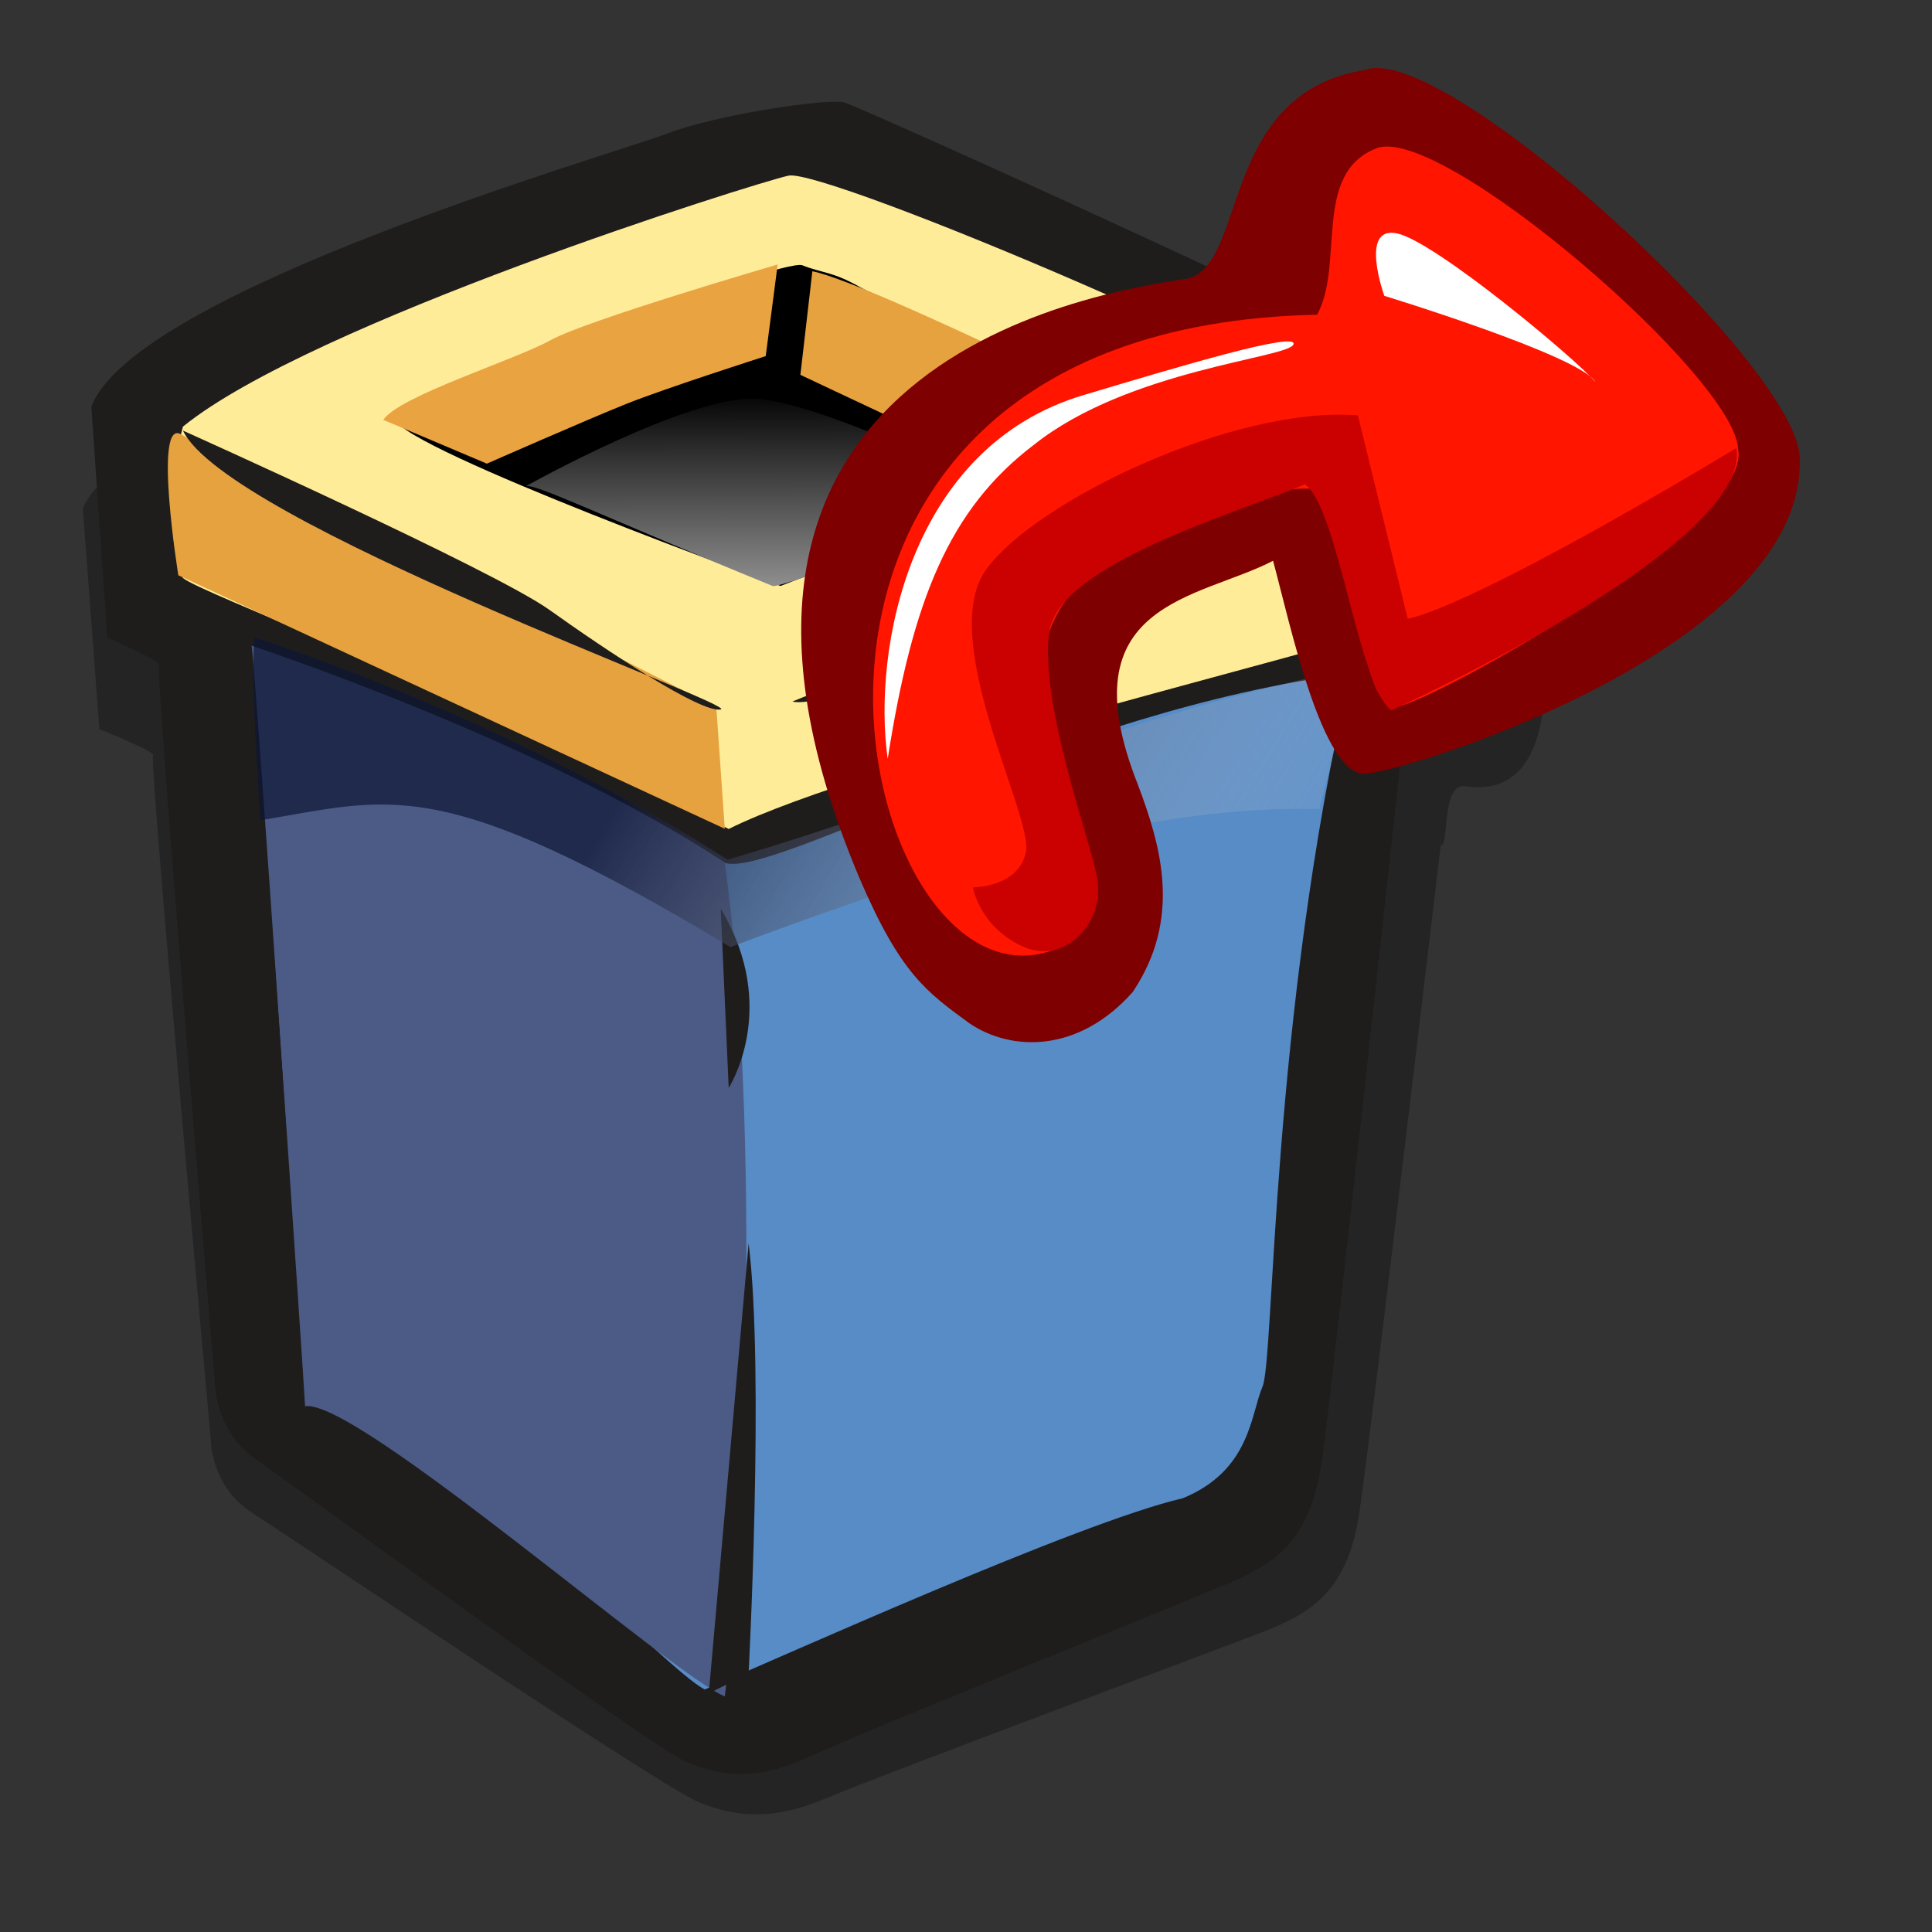 <?xml version="1.0" encoding="UTF-8" standalone="no"?>
<!DOCTYPE svg PUBLIC "-//W3C//DTD SVG 20010904//EN"
"http://www.w3.org/TR/2001/REC-SVG-20010904/DTD/svg10.dtd">
<!-- Created with Inkscape (http://www.inkscape.org/) -->
<svg
   id="svg795"
   sodipodi:version="0.32"
   width="24pt"
   height="24pt"
   sodipodi:docbase="/home/zeus/.icons/gartoon/scalable/stock"
   sodipodi:docname="gtk-undelete-rtl.svg"
   inkscape:version="0.40"
   xmlns="http://www.w3.org/2000/svg"
   xmlns:cc="http://web.resource.org/cc/"
   xmlns:inkscape="http://www.inkscape.org/namespaces/inkscape"
   xmlns:sodipodi="http://sodipodi.sourceforge.net/DTD/sodipodi-0.dtd"
   xmlns:rdf="http://www.w3.org/1999/02/22-rdf-syntax-ns#"
   xmlns:dc="http://purl.org/dc/elements/1.1/"
   xmlns:xlink="http://www.w3.org/1999/xlink">
  <rect width="100%" height="100%" fill="#333333" stroke="none"/>
  <defs
     id="defs797">
    <linearGradient
       id="linearGradient853">
      <stop
         style="stop-color:#b5b5b5;stop-opacity:1;"
         offset="0"
         id="stop854" />
      <stop
         style="stop-color:#ffffff;stop-opacity:1;"
         offset="1"
         id="stop855" />
    </linearGradient>
    <linearGradient
       id="linearGradient816">
      <stop
         style="stop-color:#0c1535;stop-opacity:0.698;"
         offset="0"
         id="stop817" />
      <stop
         style="stop-color:#ffffff;stop-opacity:0;"
         offset="1"
         id="stop818" />
    </linearGradient>
    <linearGradient
       id="linearGradient808">
      <stop
         style="stop-color:#000;stop-opacity:1;"
         offset="0"
         id="stop809" />
      <stop
         style="stop-color:#fff;stop-opacity:1;"
         offset="1"
         id="stop810" />
    </linearGradient>
    <linearGradient
       xlink:href="#linearGradient808"
       id="linearGradient811"
       x1="26.038"
       y1="28.163"
       x2="26.161"
       y2="57.26"
       gradientUnits="userSpaceOnUse"
       spreadMethod="pad"
       gradientTransform="scale(1.563,0.64)" />
    <linearGradient
       xlink:href="#linearGradient816"
       id="linearGradient815"
       x1="35.061"
       y1="26.619"
       x2="67.491"
       y2="46.469"
       gradientUnits="userSpaceOnUse"
       spreadMethod="pad" />
    <linearGradient
       xlink:href="#linearGradient853"
       id="linearGradient852"
       x1="54.415"
       y1="65.322"
       x2="54.718"
       y2="62.767"
       gradientUnits="userSpaceOnUse"
       spreadMethod="pad"
       gradientTransform="scale(1.048,0.955)" />
    <linearGradient
       xlink:href="#linearGradient853"
       id="linearGradient856"
       x1="45.285"
       y1="87.73"
       x2="44.151"
       y2="85.921"
       gradientUnits="userSpaceOnUse"
       spreadMethod="pad"
       gradientTransform="scale(1.154,0.866)" />
    <linearGradient
       xlink:href="#linearGradient853"
       id="linearGradient857"
       x1="80.636"
       y1="66.798"
       x2="82.336"
       y2="59.089"
       gradientUnits="userSpaceOnUse"
       spreadMethod="pad"
       gradientTransform="scale(0.892,1.121)" />
  </defs>
  <sodipodi:namedview
     id="base"
     inkscape:zoom="4.2916667"
     inkscape:cx="51.145631"
     inkscape:cy="45.087378"
     inkscape:window-width="1014"
     inkscape:window-height="696"
     inkscape:window-x="0"
     inkscape:window-y="25"
     inkscape:current-layer="svg795" />
  <g
     id="g825"
     transform="matrix(0.316,0,0,0.316,1.274,1.43)">
    <path
       style="fill:#000000;fill-opacity:0.298;fill-rule:evenodd;stroke:none;stroke-width:1pt;stroke-linecap:butt;stroke-linejoin:miter;stroke-opacity:1"
       d="M 4.594,19.007 L 5.429,31.118 C 5.429,31.118 8.352,32.371 8.143,32.579 C 7.934,32.788 11.066,70.164 11.066,70.164 C 11.066,70.164 11.066,72.669 13.155,74.131 C 15.243,75.593 33.826,89.165 35.705,90 C 37.584,90.835 39.464,91.044 42.178,89.791 C 44.892,88.538 61.388,81.857 63.893,80.813 C 66.399,79.769 68.487,78.725 69.114,74.131 C 69.74,69.537 73.228,37.483 73.228,37.483 C 73.671,37.631 73.228,34.041 74.481,34.25 C 75.734,34.459 77.674,34.25 78.301,30.7 C 78.927,27.151 79.554,22.766 79.554,22.766 C 79.554,22.766 78.362,19.878 76.274,18.208 C 74.186,16.538 44.871,3.261 44.036,3.052 C 43.201,2.843 37.426,3.668 34.712,4.712 C 31.997,5.756 6.89,12.952 4.594,19.007 z "
       id="path824"
       sodipodi:nodetypes="ccccccccccccccccc"
       transform="matrix(1.037,0,0,0.955,-4.454,3.976)" />
    <path
       style="fill:#1f1d1c;fill-opacity:1;fill-rule:evenodd;stroke:none;stroke-width:1pt;stroke-linecap:butt;stroke-linejoin:miter;stroke-opacity:1"
       d="M 4.594,19.007 L 5.429,31.118 C 5.429,31.118 8.352,32.371 8.143,32.579 C 7.934,32.788 11.066,70.164 11.066,70.164 C 11.066,70.164 11.066,72.669 13.155,74.131 C 15.243,75.593 33.826,89.165 35.705,90 C 37.584,90.835 39.464,91.044 42.178,89.791 C 44.892,88.538 61.388,81.857 63.893,80.813 C 66.399,79.769 68.487,78.725 69.114,74.131 C 69.74,69.537 73.228,37.483 73.228,37.483 C 73.671,37.631 73.228,34.041 74.481,34.25 C 75.734,34.459 77.674,34.25 78.301,30.7 C 78.927,27.151 79.554,22.766 79.554,22.766 C 79.554,22.766 78.362,19.878 76.274,18.208 C 74.186,16.538 44.871,3.261 44.036,3.052 C 43.201,2.843 37.426,3.668 34.712,4.712 C 31.997,5.756 6.89,12.952 4.594,19.007 z "
       id="path812"
       sodipodi:nodetypes="ccccccccccccccccc"
       transform="translate(-3.839,-2.215)" />
    <path
       style="fill:#ffec98;fill-opacity:1;fill-rule:evenodd;stroke:none;stroke-width:1pt;stroke-linecap:butt;stroke-linejoin:miter;stroke-opacity:1"
       d="M 9.396,20.051 C 8.77,22.348 8.561,26.107 9.396,27.986 C 10.44,28.821 21.924,32.997 38.002,41.14 C 45.101,37.591 70.575,31.535 72.037,30.7 C 73.498,29.865 74.334,28.403 74.542,27.151 C 74.751,25.898 75.378,22.348 73.916,21.513 C 69.322,17.546 43.013,6.479 41.134,6.897 C 39.255,7.314 16.078,14.623 9.396,20.051 z "
       id="path803"
       sodipodi:nodetypes="cccccccc"
       transform="translate(-3.839,-2.215)" />
    <path
       style="fill:#000000;fill-opacity:1;fill-rule:evenodd;stroke:none;stroke-width:1pt;stroke-linecap:butt;stroke-linejoin:miter;stroke-opacity:1"
       d="M 20.463,19.634 C 20.985,18.59 40.821,11.177 41.865,11.595 C 42.909,12.012 43.431,11.908 44.892,12.743 C 46.354,13.578 61.597,20.469 61.388,20.469 C 61.179,20.469 40.716,28.403 40.716,28.403 C 40.716,28.403 21.089,21.304 20.463,19.634 z "
       id="path813"
       sodipodi:nodetypes="cccccc"
       transform="translate(-3.839,-2.215)" />
    <path
       style="fill:#e9a341;fill-opacity:1;fill-rule:evenodd;stroke:none;stroke-width:1pt;stroke-linecap:butt;stroke-linejoin:miter;stroke-opacity:1"
       d="M 20.045,19.843 L 25.474,22.139 C 25.474,22.139 30.694,19.843 32.782,19.007 C 34.87,18.172 40.09,16.502 40.09,16.502 L 40.716,11.699 C 40.716,11.699 30.694,14.622 28.815,15.666 C 26.936,16.71 20.88,18.59 20.045,19.843 z "
       id="path799"
       sodipodi:nodetypes="ccccccc"
       transform="translate(-3.986,-2.362)" />
    <path
       style="fill:#e7a240;fill-opacity:1;fill-rule:evenodd;stroke:none;stroke-width:1pt;stroke-linecap:butt;stroke-linejoin:miter;stroke-opacity:1"
       d="M 42.387,11.908 L 41.76,17.337 C 41.76,17.337 53.245,22.766 53.453,22.766 C 53.662,22.766 61.805,20.678 61.805,20.678 C 61.805,20.678 45.519,12.534 42.387,11.908 z "
       id="path800"
       transform="translate(-3.839,-2.215)" />
    <path
       style="fill:url(#linearGradient811);fill-opacity:1;fill-rule:evenodd;stroke:none;stroke-width:1pt;stroke-linecap:butt;stroke-linejoin:miter;stroke-opacity:1"
       d="M 27.353,23.183 C 27.353,23.183 35.914,18.381 39.464,18.59 C 43.013,18.799 53.14,23.705 52.2,23.81 C 50.739,24.854 40.508,28.612 40.299,28.403 C 31.111,24.645 27.771,22.974 27.353,23.183 z "
       id="path801"
       sodipodi:nodetypes="ccccc"
       transform="translate(-3.839,-2.215)" />
    <path
       style="fill:#578cc7;fill-opacity:1;fill-rule:evenodd;stroke:none;stroke-width:1pt;stroke-linecap:butt;stroke-linejoin:miter;stroke-opacity:1"
       d="M 13.155,31.744 C 13.155,31.744 18.792,32.893 37.793,42.915 C 40.299,43.75 55.541,34.876 70.575,32.997 C 66.399,51.163 66.608,68.911 65.981,70.373 C 65.355,71.834 65.355,74.757 61.805,76.219 C 56.377,77.472 40.716,84.571 36.749,86.242 C 34.661,85.198 25.056,74.549 16.495,71.417 C 15.451,71.417 13.572,36.129 13.155,31.744 z "
       id="path802"
       sodipodi:nodetypes="cccccccc"
       transform="translate(-3.839,-2.215)" />
    <path
       style="fill:#4c5b86;fill-opacity:1;fill-rule:evenodd;stroke:none;stroke-width:1pt;stroke-linecap:butt;stroke-linejoin:miter;stroke-opacity:1"
       d="M 9.154,29.318 C 9.154,29.318 24.361,34.338 33.959,40.686 C 35.878,54.565 34.992,76.121 33.959,84.389 C 31.301,83.356 14.617,68.739 11.959,69.182 C 11.959,68.739 9.302,29.613 9.154,29.318 z "
       id="path819"
       sodipodi:nodetypes="ccccc" />
    <path
       style="fill:#1f1d1c;fill-opacity:1;fill-rule:evenodd;stroke:none;stroke-width:1pt;stroke-linecap:butt;stroke-linejoin:miter;stroke-opacity:1"
       d="M 37.584,45.316 L 38.002,54.712 C 38.002,54.712 40.716,50.536 37.584,45.316 z "
       id="path804"
       transform="translate(-3.839,-2.215)" />
    <path
       style="fill:#e7a240;fill-opacity:1;fill-rule:evenodd;stroke:none;stroke-width:1pt;stroke-linecap:butt;stroke-linejoin:miter;stroke-opacity:1"
       d="M 33.516,32.566 L 33.959,38.915 L 5.315,25.627 C 5.315,25.627 3.986,17.358 5.463,18.244 C 6.939,19.13 33.368,32.418 33.516,32.566 z "
       id="path820" />
    <path
       style="fill:#1f1d1c;fill-opacity:1;fill-rule:evenodd;stroke:none;stroke-width:1pt;stroke-linecap:butt;stroke-linejoin:miter;stroke-opacity:1"
       d="M 39.046,62.856 L 36.958,86.45 L 39.046,85.406 C 39.046,85.406 39.881,69.537 39.046,62.856 z "
       id="path805"
       transform="translate(-3.839,-2.215)" />
    <path
       style="fill:#1f1d1c;fill-opacity:0.997;fill-rule:evenodd;stroke:none;stroke-width:1pt;stroke-linecap:butt;stroke-linejoin:miter;stroke-opacity:1"
       d="M 9.396,20.26 C 9.396,20.26 25.683,27.568 28.606,29.656 C 31.529,31.744 36.54,35.085 37.584,34.876 C 38.628,34.667 11.693,25.062 9.396,20.26 z "
       id="path806"
       transform="translate(-3.839,-2.215)" />
    <path
       style="fill:#1f1d1c;fill-opacity:1;fill-rule:evenodd;stroke:none;stroke-width:1pt;stroke-linecap:butt;stroke-linejoin:miter;stroke-opacity:1"
       d="M 41.343,34.459 C 41.343,34.459 54.288,29.239 57.629,27.777 C 60.97,26.315 72.872,21.722 74.334,21.513 C 75.795,21.304 44.266,35.294 41.343,34.459 z "
       id="path807"
       transform="translate(-3.839,-2.215)" />
    <path
       style="font-size:12;fill:url(#linearGradient815);fill-rule:evenodd;stroke-width:1pt"
       d="M 34.254,45.116 C 18.948,35.913 16.487,37.34 9.597,38.472 C 9.499,36.06 9.105,31.434 9.302,28.875 C 16.192,31.139 25.444,35.027 34.106,40.539 C 45.426,37.192 55.859,32.664 67.031,30.499 C 66.391,32.96 65.751,35.42 65.112,37.881 C 55.859,37.635 44.983,41.08 34.254,45.116 z "
       id="path823"
       sodipodi:nodetypes="ccccccc" />
  </g>
  <g
     id="g868"
     transform="matrix(-0.284,0,0,0.284,30.099,0.724)">
    <defs
       id="defs550">
      <linearGradient
         x1="0"
         y1="0"
         x2="1"
         y2="0"
         id="linearGradient556"
         gradientUnits="objectBoundingBox"
         spreadMethod="pad">
        <stop
           style="stop-color:#ff0000;stop-opacity:1;"
           offset="0"
           id="stop557" />
        <stop
           style="stop-color:#ffff8d;stop-opacity:0;"
           offset="1"
           id="stop558" />
      </linearGradient>
      <linearGradient
         x1="0.985"
         y1="0.969"
         x2="-0.574"
         y2="-0.172"
         id="linearGradient559"
         xlink:href="#linearGradient556" />
    </defs>
    <path
       d="M 1.029,23.996 C 1.511,18.425 21.765,-0.156 26.354,1.526 C 34.778,2.875 33.243,12.49 36.573,13.673 C 39.925,14.26 69.019,17.442 55.859,48.659 C 53.465,54.251 51.944,55.3 49.441,57.133 C 47.006,58.781 43.096,58.878 39.926,55.312 C 37.029,51.009 38.28,46.767 39.623,43.204 C 43.85,32.535 36.05,32.407 31.736,30.155 C 30.728,33.888 28.87,42.699 26.365,42.576 C 23.861,42.454 0.405,35.125 1.029,23.996 z "
       style="font-size:12;fill:#7e0000;fill-rule:evenodd"
       id="path582" />
    <path
       d="M 4.612,23.641 C 4.77,19.467 21.933,4.641 25.7,6.097 C 29.466,7.553 27.553,12.859 29.168,15.805 C 65.854,16.564 56.288,57.554 44.404,52.8 C 37.895,50.276 48.987,39.662 43.827,32.469 C 39.451,26.193 27.897,25.014 27.659,26.557 C 27.184,29.645 26.6,38.875 24.577,38.679 C 22.555,38.484 3.73,28.026 4.612,23.641 z "
       style="font-size:12;fill:#ff1500;fill-rule:evenodd"
       id="path581" />
    <path
       d="M 54.211,41.706 C 52.775,32.534 50.66,27.156 45.663,23.375 C 40.164,19.002 30.83,18.331 30.548,17.536 C 30.266,16.74 37.318,18.856 42.764,20.486 C 52.977,23.497 55.106,35.377 54.211,41.706 z "
       style="font-size:12;fill:#ffffff;fill-rule:evenodd"
       id="path588" />
    <path
       d="M 12.937,19.724 C 14.098,18.369 22.274,11.538 24.504,11.063 C 26.734,10.588 25.248,14.705 25.248,14.705 C 25.248,14.705 13.855,18.187 12.937,19.724 z "
       style="font-size:12;fill:#ffffff;fill-rule:evenodd"
       id="path589" />
    <path
       d="M 12.146,35.686 C 12.146,35.686 2.991,31.864 3.006,31.984 C 3.022,32.104 4.71,30.056 4.71,30.056 L 7.083,30.482 L 12.344,32.488 L 12.146,35.686 z "
       style="font-size:12;fill:none;fill-rule:evenodd;stroke-width:1"
       id="path576" />
    <path
       d="M 4.724,23.589 C 3.756,29.324 24.853,38.883 24.853,38.883 C 26.788,37.354 27.949,27.03 29.885,25.692 C 33.369,27.221 44.207,30.28 44.788,34.295 C 45.369,38.31 42.465,46.339 42.078,48.251 C 41.304,51.119 43.82,53.796 46.336,52.649 C 48.853,51.501 49.24,49.207 49.24,49.207 C 49.24,49.207 46.53,49.207 46.143,47.104 C 45.756,45.001 51.369,34.677 48.465,30.663 C 45.562,26.648 33.949,21.103 26.788,21.677 L 23.885,33.53 C 23.885,33.53 20.982,33.339 4.724,23.589 z "
       style="font-size:12;fill:#cb0000;fill-rule:evenodd;stroke-width:1"
       id="path615" />
  </g>
</svg>
